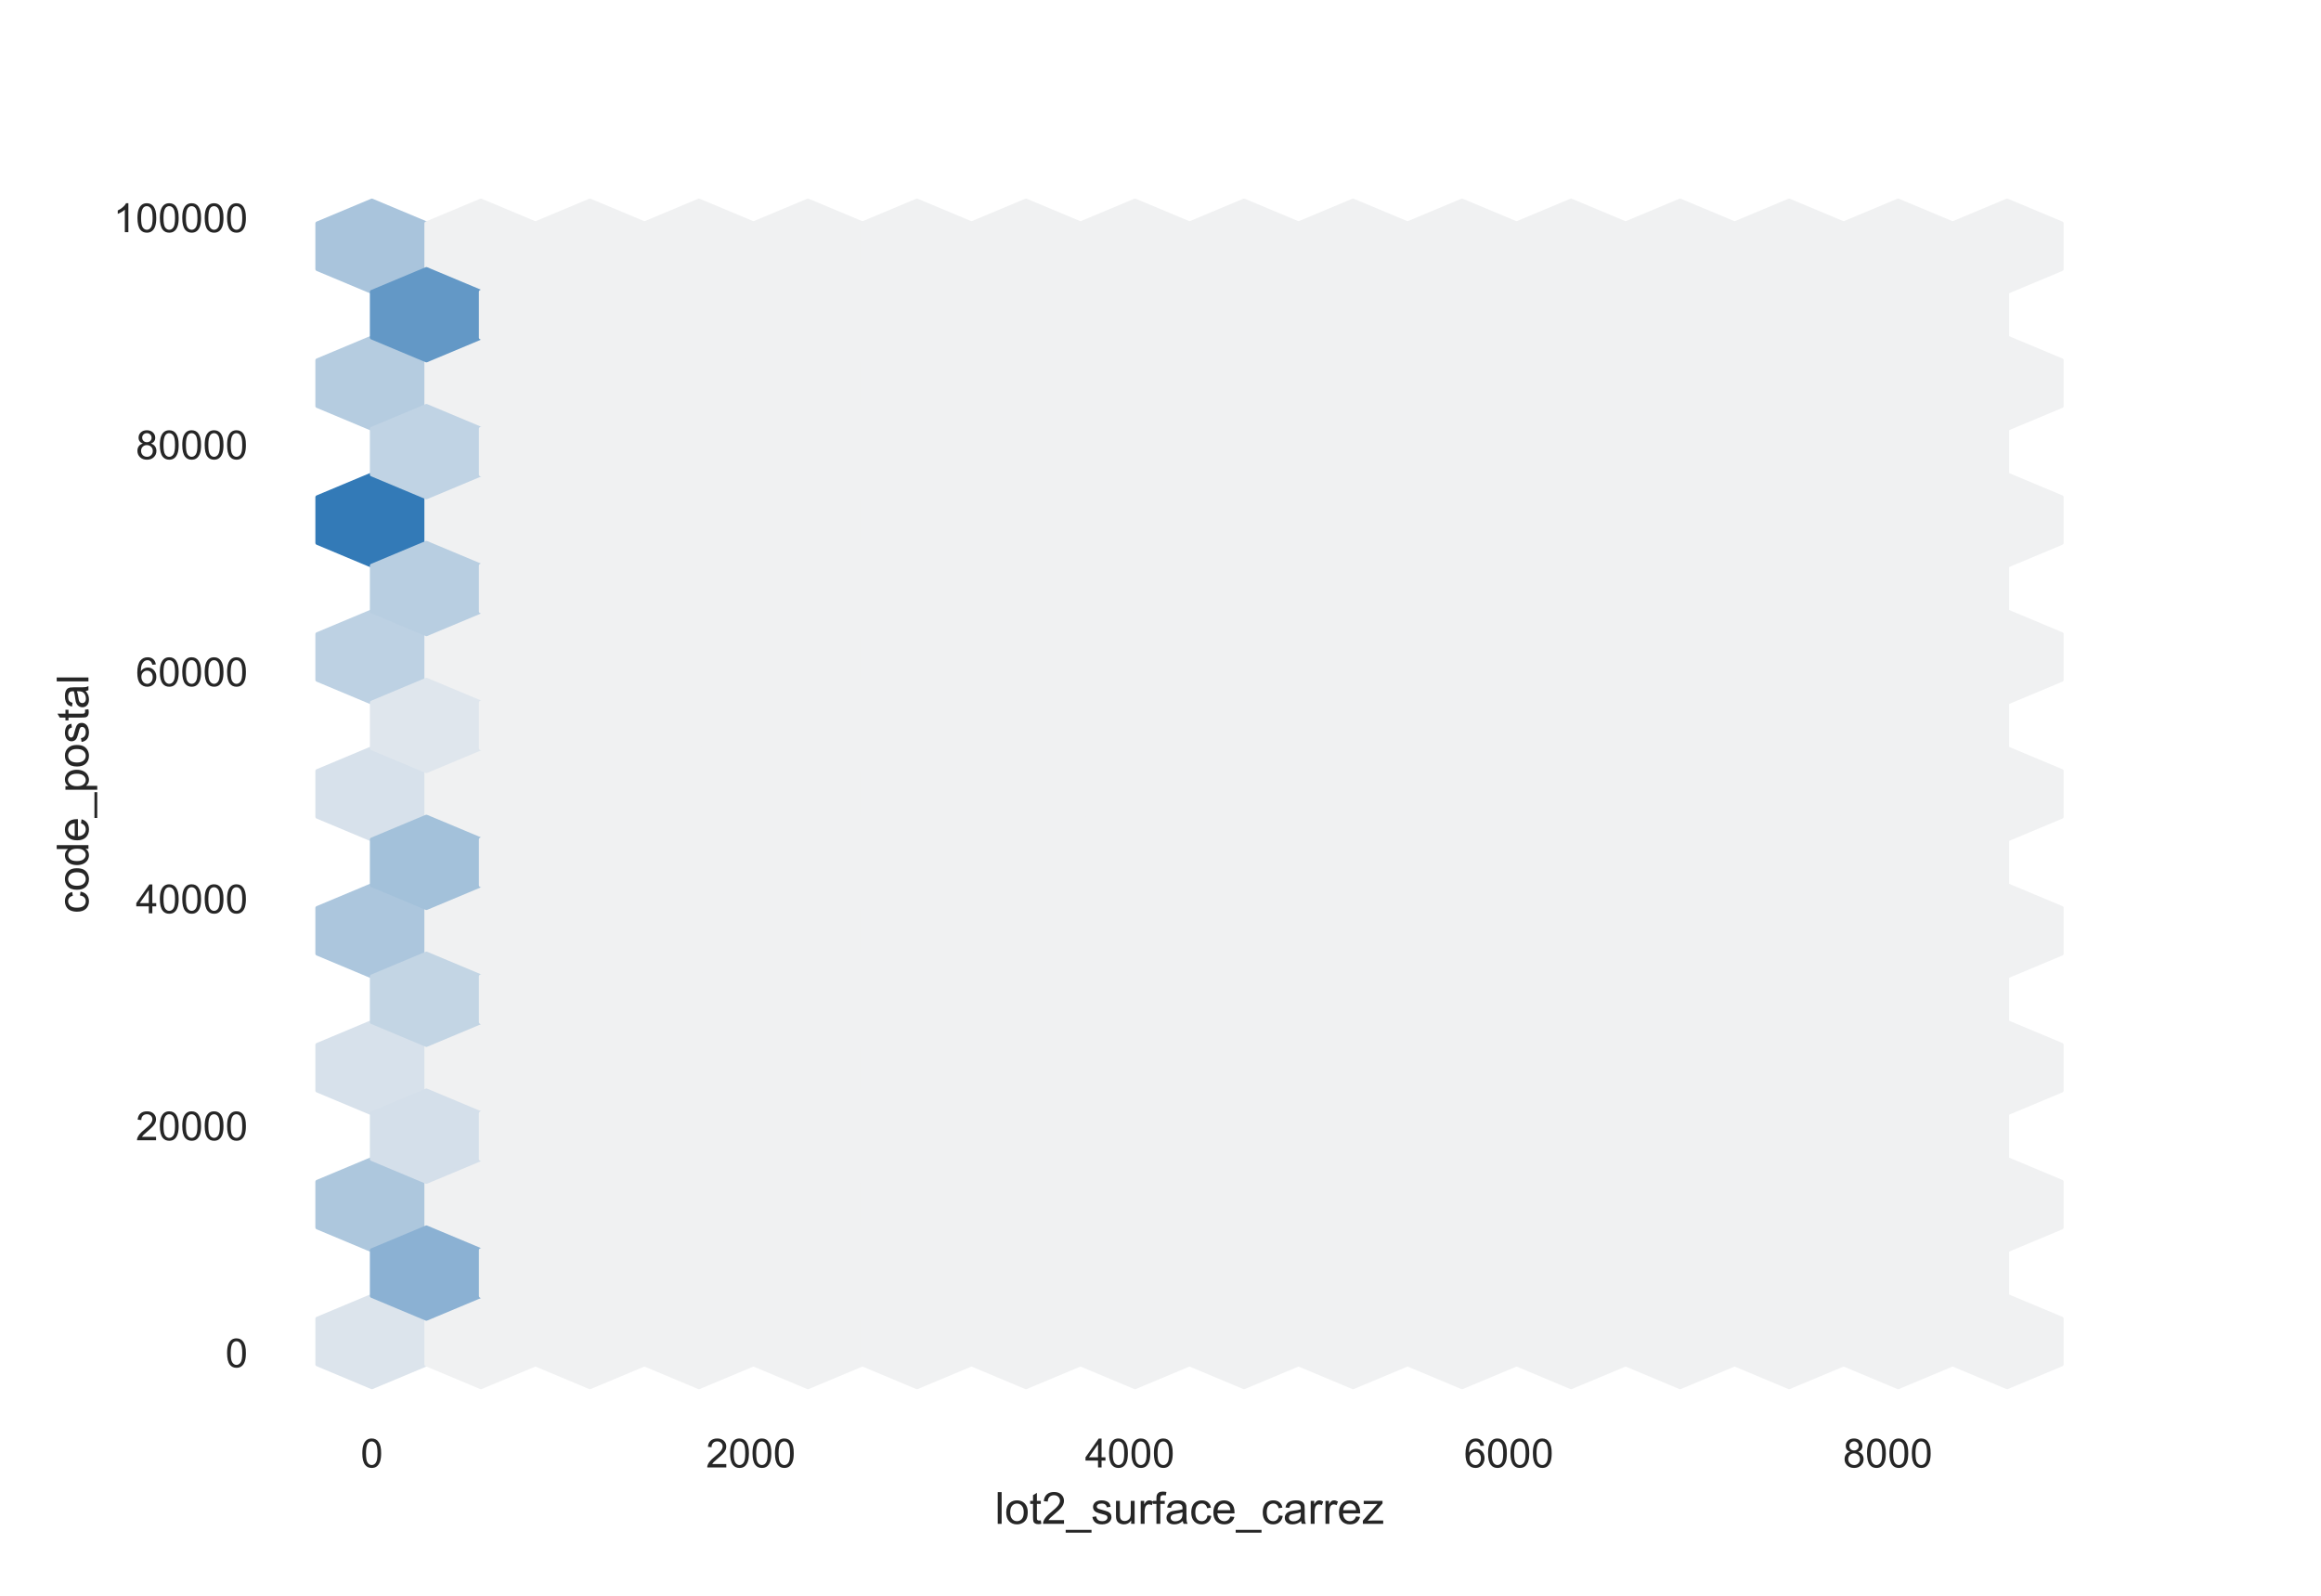<?xml version="1.0" encoding="utf-8" standalone="no"?>
<!DOCTYPE svg PUBLIC "-//W3C//DTD SVG 1.1//EN"
  "http://www.w3.org/Graphics/SVG/1.1/DTD/svg11.dtd">
<!-- Created with matplotlib (https://matplotlib.org/) -->
<svg height="396pt" version="1.1" viewBox="0 0 576 396" width="576pt" xmlns="http://www.w3.org/2000/svg" xmlns:xlink="http://www.w3.org/1999/xlink">
 <defs>
  <style type="text/css">*{stroke-linecap:butt;stroke-linejoin:round;}</style>
 </defs>
 <g id="figure_1">
  <g id="patch_1">
   <path d="M 0 396 
L 576 396 
L 576 0 
L 0 0 
z
" style="fill:#ffffff;"/>
  </g>
  <g id="axes_1">
   <g id="patch_2">
    <path d="M 72 346.5 
L 518.4 346.5 
L 518.4 47.52 
L 72 47.52 
z
" style="fill:#ffffff;"/>
   </g>
   <g id="matplotlib.axis_1">
    <g id="xtick_1">
     <g id="text_1">
      <!-- 0 -->
      <g style="fill:#262626;" transform="translate(89.504 364.158)scale(0.1 -0.1)">
       <defs>
        <path d="M 4.156 35.297 
Q 4.156 48 6.766 55.734 
Q 9.375 63.484 14.516 67.672 
Q 19.672 71.875 27.484 71.875 
Q 33.25 71.875 37.594 69.547 
Q 41.938 67.234 44.766 62.859 
Q 47.609 58.5 49.219 52.219 
Q 50.828 45.953 50.828 35.297 
Q 50.828 22.703 48.234 14.969 
Q 45.656 7.234 40.5 3 
Q 35.359 -1.219 27.484 -1.219 
Q 17.141 -1.219 11.234 6.203 
Q 4.156 15.141 4.156 35.297 
z
M 13.188 35.297 
Q 13.188 17.672 17.312 11.828 
Q 21.438 6 27.484 6 
Q 33.547 6 37.672 11.859 
Q 41.797 17.719 41.797 35.297 
Q 41.797 52.984 37.672 58.781 
Q 33.547 64.594 27.391 64.594 
Q 21.344 64.594 17.719 59.469 
Q 13.188 52.938 13.188 35.297 
z
" id="ArialMT-48"/>
       </defs>
       <use xlink:href="#ArialMT-48"/>
      </g>
     </g>
    </g>
    <g id="xtick_2">
     <g id="text_2">
      <!-- 2000 -->
      <g style="fill:#262626;" transform="translate(175.213 364.158)scale(0.1 -0.1)">
       <defs>
        <path d="M 50.344 8.453 
L 50.344 0 
L 3.031 0 
Q 2.938 3.172 4.047 6.109 
Q 5.859 10.938 9.828 15.625 
Q 13.812 20.312 21.344 26.469 
Q 33.016 36.031 37.109 41.625 
Q 41.219 47.219 41.219 52.203 
Q 41.219 57.422 37.469 61 
Q 33.734 64.594 27.734 64.594 
Q 21.391 64.594 17.578 60.781 
Q 13.766 56.984 13.719 50.25 
L 4.688 51.172 
Q 5.609 61.281 11.656 66.578 
Q 17.719 71.875 27.938 71.875 
Q 38.234 71.875 44.234 66.156 
Q 50.25 60.453 50.25 52 
Q 50.25 47.703 48.484 43.547 
Q 46.734 39.406 42.656 34.812 
Q 38.578 30.219 29.109 22.219 
Q 21.188 15.578 18.938 13.203 
Q 16.703 10.844 15.234 8.453 
z
" id="ArialMT-50"/>
       </defs>
       <use xlink:href="#ArialMT-50"/>
       <use x="55.615" xlink:href="#ArialMT-48"/>
       <use x="111.23" xlink:href="#ArialMT-48"/>
       <use x="166.846" xlink:href="#ArialMT-48"/>
      </g>
     </g>
    </g>
    <g id="xtick_3">
     <g id="text_3">
      <!-- 4000 -->
      <g style="fill:#262626;" transform="translate(269.262 364.158)scale(0.1 -0.1)">
       <defs>
        <path d="M 32.328 0 
L 32.328 17.141 
L 1.266 17.141 
L 1.266 25.203 
L 33.938 71.578 
L 41.109 71.578 
L 41.109 25.203 
L 50.781 25.203 
L 50.781 17.141 
L 41.109 17.141 
L 41.109 0 
z
M 32.328 25.203 
L 32.328 57.469 
L 9.906 25.203 
z
" id="ArialMT-52"/>
       </defs>
       <use xlink:href="#ArialMT-52"/>
       <use x="55.615" xlink:href="#ArialMT-48"/>
       <use x="111.23" xlink:href="#ArialMT-48"/>
       <use x="166.846" xlink:href="#ArialMT-48"/>
      </g>
     </g>
    </g>
    <g id="xtick_4">
     <g id="text_4">
      <!-- 6000 -->
      <g style="fill:#262626;" transform="translate(363.312 364.158)scale(0.1 -0.1)">
       <defs>
        <path d="M 49.75 54.047 
L 41.016 53.375 
Q 39.844 58.547 37.703 60.891 
Q 34.125 64.656 28.906 64.656 
Q 24.703 64.656 21.531 62.312 
Q 17.391 59.281 14.984 53.469 
Q 12.594 47.656 12.5 36.922 
Q 15.672 41.75 20.266 44.094 
Q 24.859 46.438 29.891 46.438 
Q 38.672 46.438 44.844 39.969 
Q 51.031 33.5 51.031 23.25 
Q 51.031 16.5 48.125 10.719 
Q 45.219 4.938 40.141 1.859 
Q 35.062 -1.219 28.609 -1.219 
Q 17.625 -1.219 10.688 6.859 
Q 3.766 14.938 3.766 33.5 
Q 3.766 54.25 11.422 63.672 
Q 18.109 71.875 29.438 71.875 
Q 37.891 71.875 43.281 67.141 
Q 48.688 62.406 49.75 54.047 
z
M 13.875 23.188 
Q 13.875 18.656 15.797 14.5 
Q 17.719 10.359 21.188 8.172 
Q 24.656 6 28.469 6 
Q 34.031 6 38.031 10.484 
Q 42.047 14.984 42.047 22.703 
Q 42.047 30.125 38.078 34.391 
Q 34.125 38.672 28.125 38.672 
Q 22.172 38.672 18.016 34.391 
Q 13.875 30.125 13.875 23.188 
z
" id="ArialMT-54"/>
       </defs>
       <use xlink:href="#ArialMT-54"/>
       <use x="55.615" xlink:href="#ArialMT-48"/>
       <use x="111.23" xlink:href="#ArialMT-48"/>
       <use x="166.846" xlink:href="#ArialMT-48"/>
      </g>
     </g>
    </g>
    <g id="xtick_5">
     <g id="text_5">
      <!-- 8000 -->
      <g style="fill:#262626;" transform="translate(457.362 364.158)scale(0.1 -0.1)">
       <defs>
        <path d="M 17.672 38.812 
Q 12.203 40.828 9.562 44.531 
Q 6.938 48.25 6.938 53.422 
Q 6.938 61.234 12.547 66.547 
Q 18.172 71.875 27.484 71.875 
Q 36.859 71.875 42.578 66.422 
Q 48.297 60.984 48.297 53.172 
Q 48.297 48.188 45.672 44.5 
Q 43.062 40.828 37.75 38.812 
Q 44.344 36.672 47.781 31.875 
Q 51.219 27.094 51.219 20.453 
Q 51.219 11.281 44.719 5.031 
Q 38.234 -1.219 27.641 -1.219 
Q 17.047 -1.219 10.547 5.047 
Q 4.047 11.328 4.047 20.703 
Q 4.047 27.688 7.594 32.391 
Q 11.141 37.109 17.672 38.812 
z
M 15.922 53.719 
Q 15.922 48.641 19.188 45.406 
Q 22.469 42.188 27.688 42.188 
Q 32.766 42.188 36.016 45.375 
Q 39.266 48.578 39.266 53.219 
Q 39.266 58.062 35.906 61.359 
Q 32.562 64.656 27.594 64.656 
Q 22.562 64.656 19.234 61.422 
Q 15.922 58.203 15.922 53.719 
z
M 13.094 20.656 
Q 13.094 16.891 14.875 13.375 
Q 16.656 9.859 20.172 7.922 
Q 23.688 6 27.734 6 
Q 34.031 6 38.125 10.047 
Q 42.234 14.109 42.234 20.359 
Q 42.234 26.703 38.016 30.859 
Q 33.797 35.016 27.438 35.016 
Q 21.234 35.016 17.156 30.906 
Q 13.094 26.812 13.094 20.656 
z
" id="ArialMT-56"/>
       </defs>
       <use xlink:href="#ArialMT-56"/>
       <use x="55.615" xlink:href="#ArialMT-48"/>
       <use x="111.23" xlink:href="#ArialMT-48"/>
       <use x="166.846" xlink:href="#ArialMT-48"/>
      </g>
     </g>
    </g>
    <g id="text_6">
     <!-- lot2_surface_carrez -->
     <g style="fill:#262626;" transform="translate(246.901 378.153)scale(0.11 -0.11)">
      <defs>
       <path d="M 6.391 0 
L 6.391 71.578 
L 15.188 71.578 
L 15.188 0 
z
" id="ArialMT-108"/>
       <path d="M 3.328 25.922 
Q 3.328 40.328 11.328 47.266 
Q 18.016 53.031 27.641 53.031 
Q 38.328 53.031 45.109 46.016 
Q 51.906 39.016 51.906 26.656 
Q 51.906 16.656 48.906 10.906 
Q 45.906 5.172 40.156 2 
Q 34.422 -1.172 27.641 -1.172 
Q 16.75 -1.172 10.031 5.812 
Q 3.328 12.797 3.328 25.922 
z
M 12.359 25.922 
Q 12.359 15.969 16.703 11.016 
Q 21.047 6.062 27.641 6.062 
Q 34.188 6.062 38.531 11.031 
Q 42.875 16.016 42.875 26.219 
Q 42.875 35.844 38.5 40.797 
Q 34.125 45.75 27.641 45.75 
Q 21.047 45.75 16.703 40.812 
Q 12.359 35.891 12.359 25.922 
z
" id="ArialMT-111"/>
       <path d="M 25.781 7.859 
L 27.047 0.094 
Q 23.344 -0.688 20.406 -0.688 
Q 15.625 -0.688 12.984 0.828 
Q 10.359 2.344 9.281 4.812 
Q 8.203 7.281 8.203 15.188 
L 8.203 45.016 
L 1.766 45.016 
L 1.766 51.859 
L 8.203 51.859 
L 8.203 64.703 
L 16.938 69.969 
L 16.938 51.859 
L 25.781 51.859 
L 25.781 45.016 
L 16.938 45.016 
L 16.938 14.703 
Q 16.938 10.938 17.406 9.859 
Q 17.875 8.797 18.922 8.156 
Q 19.969 7.516 21.922 7.516 
Q 23.391 7.516 25.781 7.859 
z
" id="ArialMT-116"/>
       <path d="M -1.516 -19.875 
L -1.516 -13.531 
L 56.734 -13.531 
L 56.734 -19.875 
z
" id="ArialMT-95"/>
       <path d="M 3.078 15.484 
L 11.766 16.844 
Q 12.5 11.625 15.844 8.844 
Q 19.188 6.062 25.203 6.062 
Q 31.25 6.062 34.172 8.516 
Q 37.109 10.984 37.109 14.312 
Q 37.109 17.281 34.516 19 
Q 32.719 20.172 25.531 21.969 
Q 15.875 24.422 12.141 26.203 
Q 8.406 27.984 6.469 31.125 
Q 4.547 34.281 4.547 38.094 
Q 4.547 41.547 6.125 44.5 
Q 7.719 47.469 10.453 49.422 
Q 12.5 50.922 16.031 51.969 
Q 19.578 53.031 23.641 53.031 
Q 29.734 53.031 34.344 51.266 
Q 38.969 49.516 41.156 46.5 
Q 43.359 43.5 44.188 38.484 
L 35.594 37.312 
Q 35.016 41.312 32.203 43.547 
Q 29.391 45.797 24.266 45.797 
Q 18.219 45.797 15.625 43.797 
Q 13.031 41.797 13.031 39.109 
Q 13.031 37.406 14.109 36.031 
Q 15.188 34.625 17.484 33.688 
Q 18.797 33.203 25.25 31.453 
Q 34.578 28.953 38.25 27.359 
Q 41.938 25.781 44.031 22.75 
Q 46.141 19.734 46.141 15.234 
Q 46.141 10.844 43.578 6.953 
Q 41.016 3.078 36.172 0.953 
Q 31.344 -1.172 25.25 -1.172 
Q 15.141 -1.172 9.844 3.031 
Q 4.547 7.234 3.078 15.484 
z
" id="ArialMT-115"/>
       <path d="M 40.578 0 
L 40.578 7.625 
Q 34.516 -1.172 24.125 -1.172 
Q 19.531 -1.172 15.547 0.578 
Q 11.578 2.344 9.641 5 
Q 7.719 7.672 6.938 11.531 
Q 6.391 14.109 6.391 19.734 
L 6.391 51.859 
L 15.188 51.859 
L 15.188 23.094 
Q 15.188 16.219 15.719 13.812 
Q 16.547 10.359 19.234 8.375 
Q 21.922 6.391 25.875 6.391 
Q 29.828 6.391 33.297 8.422 
Q 36.766 10.453 38.203 13.938 
Q 39.656 17.438 39.656 24.078 
L 39.656 51.859 
L 48.438 51.859 
L 48.438 0 
z
" id="ArialMT-117"/>
       <path d="M 6.5 0 
L 6.5 51.859 
L 14.406 51.859 
L 14.406 44 
Q 17.438 49.516 20 51.266 
Q 22.562 53.031 25.641 53.031 
Q 30.078 53.031 34.672 50.203 
L 31.641 42.047 
Q 28.422 43.953 25.203 43.953 
Q 22.312 43.953 20.016 42.219 
Q 17.719 40.484 16.75 37.406 
Q 15.281 32.719 15.281 27.156 
L 15.281 0 
z
" id="ArialMT-114"/>
       <path d="M 8.688 0 
L 8.688 45.016 
L 0.922 45.016 
L 0.922 51.859 
L 8.688 51.859 
L 8.688 57.375 
Q 8.688 62.594 9.625 65.141 
Q 10.891 68.562 14.078 70.672 
Q 17.281 72.797 23.047 72.797 
Q 26.766 72.797 31.25 71.922 
L 29.938 64.266 
Q 27.203 64.75 24.75 64.75 
Q 20.75 64.75 19.094 63.031 
Q 17.438 61.328 17.438 56.641 
L 17.438 51.859 
L 27.547 51.859 
L 27.547 45.016 
L 17.438 45.016 
L 17.438 0 
z
" id="ArialMT-102"/>
       <path d="M 40.438 6.391 
Q 35.547 2.25 31.031 0.531 
Q 26.516 -1.172 21.344 -1.172 
Q 12.797 -1.172 8.203 3 
Q 3.609 7.172 3.609 13.672 
Q 3.609 17.484 5.344 20.625 
Q 7.078 23.781 9.891 25.688 
Q 12.703 27.594 16.219 28.562 
Q 18.797 29.25 24.031 29.891 
Q 34.672 31.156 39.703 32.906 
Q 39.75 34.719 39.75 35.203 
Q 39.75 40.578 37.25 42.781 
Q 33.891 45.75 27.25 45.75 
Q 21.047 45.75 18.094 43.578 
Q 15.141 41.406 13.719 35.891 
L 5.125 37.062 
Q 6.297 42.578 8.984 45.969 
Q 11.672 49.359 16.75 51.188 
Q 21.828 53.031 28.516 53.031 
Q 35.156 53.031 39.297 51.469 
Q 43.453 49.906 45.406 47.531 
Q 47.359 45.172 48.141 41.547 
Q 48.578 39.312 48.578 33.453 
L 48.578 21.734 
Q 48.578 9.469 49.141 6.219 
Q 49.703 2.984 51.375 0 
L 42.188 0 
Q 40.828 2.734 40.438 6.391 
z
M 39.703 26.031 
Q 34.906 24.078 25.344 22.703 
Q 19.922 21.922 17.672 20.938 
Q 15.438 19.969 14.203 18.094 
Q 12.984 16.219 12.984 13.922 
Q 12.984 10.406 15.641 8.062 
Q 18.312 5.719 23.438 5.719 
Q 28.516 5.719 32.469 7.938 
Q 36.422 10.156 38.281 14.016 
Q 39.703 17 39.703 22.797 
z
" id="ArialMT-97"/>
       <path d="M 40.438 19 
L 49.078 17.875 
Q 47.656 8.938 41.812 3.875 
Q 35.984 -1.172 27.484 -1.172 
Q 16.844 -1.172 10.375 5.781 
Q 3.906 12.75 3.906 25.734 
Q 3.906 34.125 6.688 40.422 
Q 9.469 46.734 15.156 49.875 
Q 20.844 53.031 27.547 53.031 
Q 35.984 53.031 41.359 48.75 
Q 46.734 44.484 48.25 36.625 
L 39.703 35.297 
Q 38.484 40.531 35.375 43.156 
Q 32.281 45.797 27.875 45.797 
Q 21.234 45.797 17.078 41.031 
Q 12.938 36.281 12.938 25.984 
Q 12.938 15.531 16.938 10.797 
Q 20.953 6.062 27.391 6.062 
Q 32.562 6.062 36.031 9.234 
Q 39.5 12.406 40.438 19 
z
" id="ArialMT-99"/>
       <path d="M 42.094 16.703 
L 51.172 15.578 
Q 49.031 7.625 43.219 3.219 
Q 37.406 -1.172 28.375 -1.172 
Q 17 -1.172 10.328 5.828 
Q 3.656 12.844 3.656 25.484 
Q 3.656 38.578 10.391 45.797 
Q 17.141 53.031 27.875 53.031 
Q 38.281 53.031 44.875 45.953 
Q 51.469 38.875 51.469 26.031 
Q 51.469 25.25 51.422 23.688 
L 12.75 23.688 
Q 13.234 15.141 17.578 10.594 
Q 21.922 6.062 28.422 6.062 
Q 33.25 6.062 36.672 8.594 
Q 40.094 11.141 42.094 16.703 
z
M 13.234 30.906 
L 42.188 30.906 
Q 41.609 37.453 38.875 40.719 
Q 34.672 45.797 27.984 45.797 
Q 21.922 45.797 17.797 41.75 
Q 13.672 37.703 13.234 30.906 
z
" id="ArialMT-101"/>
       <path d="M 1.953 0 
L 1.953 7.125 
L 34.969 45.016 
Q 29.344 44.734 25.047 44.734 
L 3.906 44.734 
L 3.906 51.859 
L 46.297 51.859 
L 46.297 46.047 
L 18.219 13.141 
L 12.797 7.125 
Q 18.703 7.562 23.875 7.562 
L 47.859 7.562 
L 47.859 0 
z
" id="ArialMT-122"/>
      </defs>
      <use xlink:href="#ArialMT-108"/>
      <use x="22.217" xlink:href="#ArialMT-111"/>
      <use x="77.832" xlink:href="#ArialMT-116"/>
      <use x="105.615" xlink:href="#ArialMT-50"/>
      <use x="161.23" xlink:href="#ArialMT-95"/>
      <use x="216.846" xlink:href="#ArialMT-115"/>
      <use x="266.846" xlink:href="#ArialMT-117"/>
      <use x="322.461" xlink:href="#ArialMT-114"/>
      <use x="355.762" xlink:href="#ArialMT-102"/>
      <use x="383.545" xlink:href="#ArialMT-97"/>
      <use x="439.16" xlink:href="#ArialMT-99"/>
      <use x="489.16" xlink:href="#ArialMT-101"/>
      <use x="544.775" xlink:href="#ArialMT-95"/>
      <use x="600.391" xlink:href="#ArialMT-99"/>
      <use x="650.391" xlink:href="#ArialMT-97"/>
      <use x="706.006" xlink:href="#ArialMT-114"/>
      <use x="739.307" xlink:href="#ArialMT-114"/>
      <use x="772.607" xlink:href="#ArialMT-101"/>
      <use x="828.223" xlink:href="#ArialMT-122"/>
     </g>
    </g>
   </g>
   <g id="matplotlib.axis_2">
    <g id="ytick_1">
     <g id="text_7">
      <!-- 0 -->
      <g style="fill:#262626;" transform="translate(55.939 339.306)scale(0.1 -0.1)">
       <use xlink:href="#ArialMT-48"/>
      </g>
     </g>
    </g>
    <g id="ytick_2">
     <g id="text_8">
      <!-- 20000 -->
      <g style="fill:#262626;" transform="translate(33.695 282.968)scale(0.1 -0.1)">
       <use xlink:href="#ArialMT-50"/>
       <use x="55.615" xlink:href="#ArialMT-48"/>
       <use x="111.23" xlink:href="#ArialMT-48"/>
       <use x="166.846" xlink:href="#ArialMT-48"/>
       <use x="222.461" xlink:href="#ArialMT-48"/>
      </g>
     </g>
    </g>
    <g id="ytick_3">
     <g id="text_9">
      <!-- 40000 -->
      <g style="fill:#262626;" transform="translate(33.695 226.631)scale(0.1 -0.1)">
       <use xlink:href="#ArialMT-52"/>
       <use x="55.615" xlink:href="#ArialMT-48"/>
       <use x="111.23" xlink:href="#ArialMT-48"/>
       <use x="166.846" xlink:href="#ArialMT-48"/>
       <use x="222.461" xlink:href="#ArialMT-48"/>
      </g>
     </g>
    </g>
    <g id="ytick_4">
     <g id="text_10">
      <!-- 60000 -->
      <g style="fill:#262626;" transform="translate(33.695 170.293)scale(0.1 -0.1)">
       <use xlink:href="#ArialMT-54"/>
       <use x="55.615" xlink:href="#ArialMT-48"/>
       <use x="111.23" xlink:href="#ArialMT-48"/>
       <use x="166.846" xlink:href="#ArialMT-48"/>
       <use x="222.461" xlink:href="#ArialMT-48"/>
      </g>
     </g>
    </g>
    <g id="ytick_5">
     <g id="text_11">
      <!-- 80000 -->
      <g style="fill:#262626;" transform="translate(33.695 113.956)scale(0.1 -0.1)">
       <use xlink:href="#ArialMT-56"/>
       <use x="55.615" xlink:href="#ArialMT-48"/>
       <use x="111.23" xlink:href="#ArialMT-48"/>
       <use x="166.846" xlink:href="#ArialMT-48"/>
       <use x="222.461" xlink:href="#ArialMT-48"/>
      </g>
     </g>
    </g>
    <g id="ytick_6">
     <g id="text_12">
      <!-- 100000 -->
      <g style="fill:#262626;" transform="translate(28.134 57.619)scale(0.1 -0.1)">
       <defs>
        <path d="M 37.25 0 
L 28.469 0 
L 28.469 56 
Q 25.297 52.984 20.141 49.953 
Q 14.984 46.922 10.891 45.406 
L 10.891 53.906 
Q 18.266 57.375 23.781 62.297 
Q 29.297 67.234 31.594 71.875 
L 37.25 71.875 
z
" id="ArialMT-49"/>
       </defs>
       <use xlink:href="#ArialMT-49"/>
       <use x="55.615" xlink:href="#ArialMT-48"/>
       <use x="111.23" xlink:href="#ArialMT-48"/>
       <use x="166.846" xlink:href="#ArialMT-48"/>
       <use x="222.461" xlink:href="#ArialMT-48"/>
       <use x="278.076" xlink:href="#ArialMT-48"/>
      </g>
     </g>
    </g>
    <g id="text_13">
     <!-- code_postal -->
     <g style="fill:#262626;" transform="translate(21.948 226.67)rotate(-90)scale(0.11 -0.11)">
      <defs>
       <path d="M 40.234 0 
L 40.234 6.547 
Q 35.297 -1.172 25.734 -1.172 
Q 19.531 -1.172 14.328 2.25 
Q 9.125 5.672 6.266 11.797 
Q 3.422 17.922 3.422 25.875 
Q 3.422 33.641 6 39.969 
Q 8.594 46.297 13.766 49.656 
Q 18.953 53.031 25.344 53.031 
Q 30.031 53.031 33.688 51.047 
Q 37.359 49.078 39.656 45.906 
L 39.656 71.578 
L 48.391 71.578 
L 48.391 0 
z
M 12.453 25.875 
Q 12.453 15.922 16.641 10.984 
Q 20.844 6.062 26.562 6.062 
Q 32.328 6.062 36.344 10.766 
Q 40.375 15.484 40.375 25.141 
Q 40.375 35.797 36.266 40.766 
Q 32.172 45.75 26.172 45.75 
Q 20.312 45.75 16.375 40.969 
Q 12.453 36.188 12.453 25.875 
z
" id="ArialMT-100"/>
       <path d="M 6.594 -19.875 
L 6.594 51.859 
L 14.594 51.859 
L 14.594 45.125 
Q 17.438 49.078 21 51.047 
Q 24.562 53.031 29.641 53.031 
Q 36.281 53.031 41.359 49.609 
Q 46.438 46.188 49.016 39.953 
Q 51.609 33.734 51.609 26.312 
Q 51.609 18.359 48.75 11.984 
Q 45.906 5.609 40.453 2.219 
Q 35.016 -1.172 29 -1.172 
Q 24.609 -1.172 21.109 0.688 
Q 17.625 2.547 15.375 5.375 
L 15.375 -19.875 
z
M 14.547 25.641 
Q 14.547 15.625 18.594 10.844 
Q 22.656 6.062 28.422 6.062 
Q 34.281 6.062 38.453 11.016 
Q 42.625 15.969 42.625 26.375 
Q 42.625 36.281 38.547 41.203 
Q 34.469 46.141 28.812 46.141 
Q 23.188 46.141 18.859 40.891 
Q 14.547 35.641 14.547 25.641 
z
" id="ArialMT-112"/>
      </defs>
      <use xlink:href="#ArialMT-99"/>
      <use x="50" xlink:href="#ArialMT-111"/>
      <use x="105.615" xlink:href="#ArialMT-100"/>
      <use x="161.23" xlink:href="#ArialMT-101"/>
      <use x="216.846" xlink:href="#ArialMT-95"/>
      <use x="272.461" xlink:href="#ArialMT-112"/>
      <use x="328.076" xlink:href="#ArialMT-111"/>
      <use x="383.691" xlink:href="#ArialMT-115"/>
      <use x="433.691" xlink:href="#ArialMT-116"/>
      <use x="461.475" xlink:href="#ArialMT-97"/>
      <use x="517.09" xlink:href="#ArialMT-108"/>
     </g>
    </g>
   </g>
   <g id="PolyCollection_1">
    <defs>
     <path d="M 105.812 -54.611 
L 105.812 -65.936 
L 92.285 -71.598 
L 78.758 -65.936 
L 78.758 -54.611 
L 92.285 -48.948 
z
" id="C0_0_4fda4e958f"/>
    </defs>
    <g clip-path="url(#p84dc76c316)">
     <use style="fill:#dce4ec;stroke:#dce4ec;" x="0.006" xlink:href="#C0_0_4fda4e958f" y="393.183"/>
    </g>
    <g clip-path="url(#p84dc76c316)">
     <use style="fill:#adc7dd;stroke:#adc7dd;" x="0.006" xlink:href="#C0_0_4fda4e958f" y="359.208"/>
    </g>
    <g clip-path="url(#p84dc76c316)">
     <use style="fill:#d7e1eb;stroke:#d7e1eb;" x="0.006" xlink:href="#C0_0_4fda4e958f" y="325.233"/>
    </g>
    <g clip-path="url(#p84dc76c316)">
     <use style="fill:#acc6dd;stroke:#acc6dd;" x="0.006" xlink:href="#C0_0_4fda4e958f" y="291.258"/>
    </g>
    <g clip-path="url(#p84dc76c316)">
     <use style="fill:#d7e1eb;stroke:#d7e1eb;" x="0.006" xlink:href="#C0_0_4fda4e958f" y="257.283"/>
    </g>
    <g clip-path="url(#p84dc76c316)">
     <use style="fill:#bdd1e3;stroke:#bdd1e3;" x="0.006" xlink:href="#C0_0_4fda4e958f" y="223.308"/>
    </g>
    <g clip-path="url(#p84dc76c316)">
     <use style="fill:#337ab7;stroke:#337ab7;" x="0.006" xlink:href="#C0_0_4fda4e958f" y="189.333"/>
    </g>
    <g clip-path="url(#p84dc76c316)">
     <use style="fill:#b5cce0;stroke:#b5cce0;" x="0.006" xlink:href="#C0_0_4fda4e958f" y="155.358"/>
    </g>
    <g clip-path="url(#p84dc76c316)">
     <use style="fill:#a9c4dc;stroke:#a9c4dc;" x="0.006" xlink:href="#C0_0_4fda4e958f" y="121.383"/>
    </g>
    <g clip-path="url(#p84dc76c316)">
     <use style="fill:#f0f1f2;stroke:#f0f1f2;" x="27.061" xlink:href="#C0_0_4fda4e958f" y="393.183"/>
    </g>
    <g clip-path="url(#p84dc76c316)">
     <use style="fill:#f0f1f2;stroke:#f0f1f2;" x="27.061" xlink:href="#C0_0_4fda4e958f" y="359.208"/>
    </g>
    <g clip-path="url(#p84dc76c316)">
     <use style="fill:#f0f1f2;stroke:#f0f1f2;" x="27.061" xlink:href="#C0_0_4fda4e958f" y="325.233"/>
    </g>
    <g clip-path="url(#p84dc76c316)">
     <use style="fill:#f0f1f2;stroke:#f0f1f2;" x="27.061" xlink:href="#C0_0_4fda4e958f" y="291.258"/>
    </g>
    <g clip-path="url(#p84dc76c316)">
     <use style="fill:#f0f1f2;stroke:#f0f1f2;" x="27.061" xlink:href="#C0_0_4fda4e958f" y="257.283"/>
    </g>
    <g clip-path="url(#p84dc76c316)">
     <use style="fill:#f0f1f2;stroke:#f0f1f2;" x="27.061" xlink:href="#C0_0_4fda4e958f" y="223.308"/>
    </g>
    <g clip-path="url(#p84dc76c316)">
     <use style="fill:#f0f1f2;stroke:#f0f1f2;" x="27.061" xlink:href="#C0_0_4fda4e958f" y="189.333"/>
    </g>
    <g clip-path="url(#p84dc76c316)">
     <use style="fill:#f0f1f2;stroke:#f0f1f2;" x="27.061" xlink:href="#C0_0_4fda4e958f" y="155.358"/>
    </g>
    <g clip-path="url(#p84dc76c316)">
     <use style="fill:#f0f1f2;stroke:#f0f1f2;" x="27.061" xlink:href="#C0_0_4fda4e958f" y="121.383"/>
    </g>
    <g clip-path="url(#p84dc76c316)">
     <use style="fill:#f0f1f2;stroke:#f0f1f2;" x="54.115" xlink:href="#C0_0_4fda4e958f" y="393.183"/>
    </g>
    <g clip-path="url(#p84dc76c316)">
     <use style="fill:#f0f1f2;stroke:#f0f1f2;" x="54.115" xlink:href="#C0_0_4fda4e958f" y="359.208"/>
    </g>
    <g clip-path="url(#p84dc76c316)">
     <use style="fill:#f0f1f2;stroke:#f0f1f2;" x="54.115" xlink:href="#C0_0_4fda4e958f" y="325.233"/>
    </g>
    <g clip-path="url(#p84dc76c316)">
     <use style="fill:#f0f1f2;stroke:#f0f1f2;" x="54.115" xlink:href="#C0_0_4fda4e958f" y="291.258"/>
    </g>
    <g clip-path="url(#p84dc76c316)">
     <use style="fill:#f0f1f2;stroke:#f0f1f2;" x="54.115" xlink:href="#C0_0_4fda4e958f" y="257.283"/>
    </g>
    <g clip-path="url(#p84dc76c316)">
     <use style="fill:#f0f1f2;stroke:#f0f1f2;" x="54.115" xlink:href="#C0_0_4fda4e958f" y="223.308"/>
    </g>
    <g clip-path="url(#p84dc76c316)">
     <use style="fill:#f0f1f2;stroke:#f0f1f2;" x="54.115" xlink:href="#C0_0_4fda4e958f" y="189.333"/>
    </g>
    <g clip-path="url(#p84dc76c316)">
     <use style="fill:#f0f1f2;stroke:#f0f1f2;" x="54.115" xlink:href="#C0_0_4fda4e958f" y="155.358"/>
    </g>
    <g clip-path="url(#p84dc76c316)">
     <use style="fill:#f0f1f2;stroke:#f0f1f2;" x="54.115" xlink:href="#C0_0_4fda4e958f" y="121.383"/>
    </g>
    <g clip-path="url(#p84dc76c316)">
     <use style="fill:#f0f1f2;stroke:#f0f1f2;" x="81.17" xlink:href="#C0_0_4fda4e958f" y="393.183"/>
    </g>
    <g clip-path="url(#p84dc76c316)">
     <use style="fill:#f0f1f2;stroke:#f0f1f2;" x="81.17" xlink:href="#C0_0_4fda4e958f" y="359.208"/>
    </g>
    <g clip-path="url(#p84dc76c316)">
     <use style="fill:#f0f1f2;stroke:#f0f1f2;" x="81.17" xlink:href="#C0_0_4fda4e958f" y="325.233"/>
    </g>
    <g clip-path="url(#p84dc76c316)">
     <use style="fill:#f0f1f2;stroke:#f0f1f2;" x="81.17" xlink:href="#C0_0_4fda4e958f" y="291.258"/>
    </g>
    <g clip-path="url(#p84dc76c316)">
     <use style="fill:#f0f1f2;stroke:#f0f1f2;" x="81.17" xlink:href="#C0_0_4fda4e958f" y="257.283"/>
    </g>
    <g clip-path="url(#p84dc76c316)">
     <use style="fill:#f0f1f2;stroke:#f0f1f2;" x="81.17" xlink:href="#C0_0_4fda4e958f" y="223.308"/>
    </g>
    <g clip-path="url(#p84dc76c316)">
     <use style="fill:#f0f1f2;stroke:#f0f1f2;" x="81.17" xlink:href="#C0_0_4fda4e958f" y="189.333"/>
    </g>
    <g clip-path="url(#p84dc76c316)">
     <use style="fill:#f0f1f2;stroke:#f0f1f2;" x="81.17" xlink:href="#C0_0_4fda4e958f" y="155.358"/>
    </g>
    <g clip-path="url(#p84dc76c316)">
     <use style="fill:#f0f1f2;stroke:#f0f1f2;" x="81.17" xlink:href="#C0_0_4fda4e958f" y="121.383"/>
    </g>
    <g clip-path="url(#p84dc76c316)">
     <use style="fill:#f0f1f2;stroke:#f0f1f2;" x="108.224" xlink:href="#C0_0_4fda4e958f" y="393.183"/>
    </g>
    <g clip-path="url(#p84dc76c316)">
     <use style="fill:#f0f1f2;stroke:#f0f1f2;" x="108.224" xlink:href="#C0_0_4fda4e958f" y="359.208"/>
    </g>
    <g clip-path="url(#p84dc76c316)">
     <use style="fill:#f0f1f2;stroke:#f0f1f2;" x="108.224" xlink:href="#C0_0_4fda4e958f" y="325.233"/>
    </g>
    <g clip-path="url(#p84dc76c316)">
     <use style="fill:#f0f1f2;stroke:#f0f1f2;" x="108.224" xlink:href="#C0_0_4fda4e958f" y="291.258"/>
    </g>
    <g clip-path="url(#p84dc76c316)">
     <use style="fill:#f0f1f2;stroke:#f0f1f2;" x="108.224" xlink:href="#C0_0_4fda4e958f" y="257.283"/>
    </g>
    <g clip-path="url(#p84dc76c316)">
     <use style="fill:#f0f1f2;stroke:#f0f1f2;" x="108.224" xlink:href="#C0_0_4fda4e958f" y="223.308"/>
    </g>
    <g clip-path="url(#p84dc76c316)">
     <use style="fill:#f0f1f2;stroke:#f0f1f2;" x="108.224" xlink:href="#C0_0_4fda4e958f" y="189.333"/>
    </g>
    <g clip-path="url(#p84dc76c316)">
     <use style="fill:#f0f1f2;stroke:#f0f1f2;" x="108.224" xlink:href="#C0_0_4fda4e958f" y="155.358"/>
    </g>
    <g clip-path="url(#p84dc76c316)">
     <use style="fill:#f0f1f2;stroke:#f0f1f2;" x="108.224" xlink:href="#C0_0_4fda4e958f" y="121.383"/>
    </g>
    <g clip-path="url(#p84dc76c316)">
     <use style="fill:#f0f1f2;stroke:#f0f1f2;" x="135.279" xlink:href="#C0_0_4fda4e958f" y="393.183"/>
    </g>
    <g clip-path="url(#p84dc76c316)">
     <use style="fill:#f0f1f2;stroke:#f0f1f2;" x="135.279" xlink:href="#C0_0_4fda4e958f" y="359.208"/>
    </g>
    <g clip-path="url(#p84dc76c316)">
     <use style="fill:#f0f1f2;stroke:#f0f1f2;" x="135.279" xlink:href="#C0_0_4fda4e958f" y="325.233"/>
    </g>
    <g clip-path="url(#p84dc76c316)">
     <use style="fill:#f0f1f2;stroke:#f0f1f2;" x="135.279" xlink:href="#C0_0_4fda4e958f" y="291.258"/>
    </g>
    <g clip-path="url(#p84dc76c316)">
     <use style="fill:#f0f1f2;stroke:#f0f1f2;" x="135.279" xlink:href="#C0_0_4fda4e958f" y="257.283"/>
    </g>
    <g clip-path="url(#p84dc76c316)">
     <use style="fill:#f0f1f2;stroke:#f0f1f2;" x="135.279" xlink:href="#C0_0_4fda4e958f" y="223.308"/>
    </g>
    <g clip-path="url(#p84dc76c316)">
     <use style="fill:#f0f1f2;stroke:#f0f1f2;" x="135.279" xlink:href="#C0_0_4fda4e958f" y="189.333"/>
    </g>
    <g clip-path="url(#p84dc76c316)">
     <use style="fill:#f0f1f2;stroke:#f0f1f2;" x="135.279" xlink:href="#C0_0_4fda4e958f" y="155.358"/>
    </g>
    <g clip-path="url(#p84dc76c316)">
     <use style="fill:#f0f1f2;stroke:#f0f1f2;" x="135.279" xlink:href="#C0_0_4fda4e958f" y="121.383"/>
    </g>
    <g clip-path="url(#p84dc76c316)">
     <use style="fill:#f0f1f2;stroke:#f0f1f2;" x="162.333" xlink:href="#C0_0_4fda4e958f" y="393.183"/>
    </g>
    <g clip-path="url(#p84dc76c316)">
     <use style="fill:#f0f1f2;stroke:#f0f1f2;" x="162.333" xlink:href="#C0_0_4fda4e958f" y="359.208"/>
    </g>
    <g clip-path="url(#p84dc76c316)">
     <use style="fill:#f0f1f2;stroke:#f0f1f2;" x="162.333" xlink:href="#C0_0_4fda4e958f" y="325.233"/>
    </g>
    <g clip-path="url(#p84dc76c316)">
     <use style="fill:#f0f1f2;stroke:#f0f1f2;" x="162.333" xlink:href="#C0_0_4fda4e958f" y="291.258"/>
    </g>
    <g clip-path="url(#p84dc76c316)">
     <use style="fill:#f0f1f2;stroke:#f0f1f2;" x="162.333" xlink:href="#C0_0_4fda4e958f" y="257.283"/>
    </g>
    <g clip-path="url(#p84dc76c316)">
     <use style="fill:#f0f1f2;stroke:#f0f1f2;" x="162.333" xlink:href="#C0_0_4fda4e958f" y="223.308"/>
    </g>
    <g clip-path="url(#p84dc76c316)">
     <use style="fill:#f0f1f2;stroke:#f0f1f2;" x="162.333" xlink:href="#C0_0_4fda4e958f" y="189.333"/>
    </g>
    <g clip-path="url(#p84dc76c316)">
     <use style="fill:#f0f1f2;stroke:#f0f1f2;" x="162.333" xlink:href="#C0_0_4fda4e958f" y="155.358"/>
    </g>
    <g clip-path="url(#p84dc76c316)">
     <use style="fill:#f0f1f2;stroke:#f0f1f2;" x="162.333" xlink:href="#C0_0_4fda4e958f" y="121.383"/>
    </g>
    <g clip-path="url(#p84dc76c316)">
     <use style="fill:#f0f1f2;stroke:#f0f1f2;" x="189.388" xlink:href="#C0_0_4fda4e958f" y="393.183"/>
    </g>
    <g clip-path="url(#p84dc76c316)">
     <use style="fill:#f0f1f2;stroke:#f0f1f2;" x="189.388" xlink:href="#C0_0_4fda4e958f" y="359.208"/>
    </g>
    <g clip-path="url(#p84dc76c316)">
     <use style="fill:#f0f1f2;stroke:#f0f1f2;" x="189.388" xlink:href="#C0_0_4fda4e958f" y="325.233"/>
    </g>
    <g clip-path="url(#p84dc76c316)">
     <use style="fill:#f0f1f2;stroke:#f0f1f2;" x="189.388" xlink:href="#C0_0_4fda4e958f" y="291.258"/>
    </g>
    <g clip-path="url(#p84dc76c316)">
     <use style="fill:#f0f1f2;stroke:#f0f1f2;" x="189.388" xlink:href="#C0_0_4fda4e958f" y="257.283"/>
    </g>
    <g clip-path="url(#p84dc76c316)">
     <use style="fill:#f0f1f2;stroke:#f0f1f2;" x="189.388" xlink:href="#C0_0_4fda4e958f" y="223.308"/>
    </g>
    <g clip-path="url(#p84dc76c316)">
     <use style="fill:#f0f1f2;stroke:#f0f1f2;" x="189.388" xlink:href="#C0_0_4fda4e958f" y="189.333"/>
    </g>
    <g clip-path="url(#p84dc76c316)">
     <use style="fill:#f0f1f2;stroke:#f0f1f2;" x="189.388" xlink:href="#C0_0_4fda4e958f" y="155.358"/>
    </g>
    <g clip-path="url(#p84dc76c316)">
     <use style="fill:#f0f1f2;stroke:#f0f1f2;" x="189.388" xlink:href="#C0_0_4fda4e958f" y="121.383"/>
    </g>
    <g clip-path="url(#p84dc76c316)">
     <use style="fill:#f0f1f2;stroke:#f0f1f2;" x="216.442" xlink:href="#C0_0_4fda4e958f" y="393.183"/>
    </g>
    <g clip-path="url(#p84dc76c316)">
     <use style="fill:#f0f1f2;stroke:#f0f1f2;" x="216.442" xlink:href="#C0_0_4fda4e958f" y="359.208"/>
    </g>
    <g clip-path="url(#p84dc76c316)">
     <use style="fill:#f0f1f2;stroke:#f0f1f2;" x="216.442" xlink:href="#C0_0_4fda4e958f" y="325.233"/>
    </g>
    <g clip-path="url(#p84dc76c316)">
     <use style="fill:#f0f1f2;stroke:#f0f1f2;" x="216.442" xlink:href="#C0_0_4fda4e958f" y="291.258"/>
    </g>
    <g clip-path="url(#p84dc76c316)">
     <use style="fill:#f0f1f2;stroke:#f0f1f2;" x="216.442" xlink:href="#C0_0_4fda4e958f" y="257.283"/>
    </g>
    <g clip-path="url(#p84dc76c316)">
     <use style="fill:#f0f1f2;stroke:#f0f1f2;" x="216.442" xlink:href="#C0_0_4fda4e958f" y="223.308"/>
    </g>
    <g clip-path="url(#p84dc76c316)">
     <use style="fill:#f0f1f2;stroke:#f0f1f2;" x="216.442" xlink:href="#C0_0_4fda4e958f" y="189.333"/>
    </g>
    <g clip-path="url(#p84dc76c316)">
     <use style="fill:#f0f1f2;stroke:#f0f1f2;" x="216.442" xlink:href="#C0_0_4fda4e958f" y="155.358"/>
    </g>
    <g clip-path="url(#p84dc76c316)">
     <use style="fill:#f0f1f2;stroke:#f0f1f2;" x="216.442" xlink:href="#C0_0_4fda4e958f" y="121.383"/>
    </g>
    <g clip-path="url(#p84dc76c316)">
     <use style="fill:#f0f1f2;stroke:#f0f1f2;" x="243.497" xlink:href="#C0_0_4fda4e958f" y="393.183"/>
    </g>
    <g clip-path="url(#p84dc76c316)">
     <use style="fill:#f0f1f2;stroke:#f0f1f2;" x="243.497" xlink:href="#C0_0_4fda4e958f" y="359.208"/>
    </g>
    <g clip-path="url(#p84dc76c316)">
     <use style="fill:#f0f1f2;stroke:#f0f1f2;" x="243.497" xlink:href="#C0_0_4fda4e958f" y="325.233"/>
    </g>
    <g clip-path="url(#p84dc76c316)">
     <use style="fill:#f0f1f2;stroke:#f0f1f2;" x="243.497" xlink:href="#C0_0_4fda4e958f" y="291.258"/>
    </g>
    <g clip-path="url(#p84dc76c316)">
     <use style="fill:#f0f1f2;stroke:#f0f1f2;" x="243.497" xlink:href="#C0_0_4fda4e958f" y="257.283"/>
    </g>
    <g clip-path="url(#p84dc76c316)">
     <use style="fill:#f0f1f2;stroke:#f0f1f2;" x="243.497" xlink:href="#C0_0_4fda4e958f" y="223.308"/>
    </g>
    <g clip-path="url(#p84dc76c316)">
     <use style="fill:#f0f1f2;stroke:#f0f1f2;" x="243.497" xlink:href="#C0_0_4fda4e958f" y="189.333"/>
    </g>
    <g clip-path="url(#p84dc76c316)">
     <use style="fill:#f0f1f2;stroke:#f0f1f2;" x="243.497" xlink:href="#C0_0_4fda4e958f" y="155.358"/>
    </g>
    <g clip-path="url(#p84dc76c316)">
     <use style="fill:#f0f1f2;stroke:#f0f1f2;" x="243.497" xlink:href="#C0_0_4fda4e958f" y="121.383"/>
    </g>
    <g clip-path="url(#p84dc76c316)">
     <use style="fill:#f0f1f2;stroke:#f0f1f2;" x="270.552" xlink:href="#C0_0_4fda4e958f" y="393.183"/>
    </g>
    <g clip-path="url(#p84dc76c316)">
     <use style="fill:#f0f1f2;stroke:#f0f1f2;" x="270.552" xlink:href="#C0_0_4fda4e958f" y="359.208"/>
    </g>
    <g clip-path="url(#p84dc76c316)">
     <use style="fill:#f0f1f2;stroke:#f0f1f2;" x="270.552" xlink:href="#C0_0_4fda4e958f" y="325.233"/>
    </g>
    <g clip-path="url(#p84dc76c316)">
     <use style="fill:#f0f1f2;stroke:#f0f1f2;" x="270.552" xlink:href="#C0_0_4fda4e958f" y="291.258"/>
    </g>
    <g clip-path="url(#p84dc76c316)">
     <use style="fill:#f0f1f2;stroke:#f0f1f2;" x="270.552" xlink:href="#C0_0_4fda4e958f" y="257.283"/>
    </g>
    <g clip-path="url(#p84dc76c316)">
     <use style="fill:#f0f1f2;stroke:#f0f1f2;" x="270.552" xlink:href="#C0_0_4fda4e958f" y="223.308"/>
    </g>
    <g clip-path="url(#p84dc76c316)">
     <use style="fill:#f0f1f2;stroke:#f0f1f2;" x="270.552" xlink:href="#C0_0_4fda4e958f" y="189.333"/>
    </g>
    <g clip-path="url(#p84dc76c316)">
     <use style="fill:#f0f1f2;stroke:#f0f1f2;" x="270.552" xlink:href="#C0_0_4fda4e958f" y="155.358"/>
    </g>
    <g clip-path="url(#p84dc76c316)">
     <use style="fill:#f0f1f2;stroke:#f0f1f2;" x="270.552" xlink:href="#C0_0_4fda4e958f" y="121.383"/>
    </g>
    <g clip-path="url(#p84dc76c316)">
     <use style="fill:#f0f1f2;stroke:#f0f1f2;" x="297.606" xlink:href="#C0_0_4fda4e958f" y="393.183"/>
    </g>
    <g clip-path="url(#p84dc76c316)">
     <use style="fill:#f0f1f2;stroke:#f0f1f2;" x="297.606" xlink:href="#C0_0_4fda4e958f" y="359.208"/>
    </g>
    <g clip-path="url(#p84dc76c316)">
     <use style="fill:#f0f1f2;stroke:#f0f1f2;" x="297.606" xlink:href="#C0_0_4fda4e958f" y="325.233"/>
    </g>
    <g clip-path="url(#p84dc76c316)">
     <use style="fill:#f0f1f2;stroke:#f0f1f2;" x="297.606" xlink:href="#C0_0_4fda4e958f" y="291.258"/>
    </g>
    <g clip-path="url(#p84dc76c316)">
     <use style="fill:#f0f1f2;stroke:#f0f1f2;" x="297.606" xlink:href="#C0_0_4fda4e958f" y="257.283"/>
    </g>
    <g clip-path="url(#p84dc76c316)">
     <use style="fill:#f0f1f2;stroke:#f0f1f2;" x="297.606" xlink:href="#C0_0_4fda4e958f" y="223.308"/>
    </g>
    <g clip-path="url(#p84dc76c316)">
     <use style="fill:#f0f1f2;stroke:#f0f1f2;" x="297.606" xlink:href="#C0_0_4fda4e958f" y="189.333"/>
    </g>
    <g clip-path="url(#p84dc76c316)">
     <use style="fill:#f0f1f2;stroke:#f0f1f2;" x="297.606" xlink:href="#C0_0_4fda4e958f" y="155.358"/>
    </g>
    <g clip-path="url(#p84dc76c316)">
     <use style="fill:#f0f1f2;stroke:#f0f1f2;" x="297.606" xlink:href="#C0_0_4fda4e958f" y="121.383"/>
    </g>
    <g clip-path="url(#p84dc76c316)">
     <use style="fill:#f0f1f2;stroke:#f0f1f2;" x="324.661" xlink:href="#C0_0_4fda4e958f" y="393.183"/>
    </g>
    <g clip-path="url(#p84dc76c316)">
     <use style="fill:#f0f1f2;stroke:#f0f1f2;" x="324.661" xlink:href="#C0_0_4fda4e958f" y="359.208"/>
    </g>
    <g clip-path="url(#p84dc76c316)">
     <use style="fill:#f0f1f2;stroke:#f0f1f2;" x="324.661" xlink:href="#C0_0_4fda4e958f" y="325.233"/>
    </g>
    <g clip-path="url(#p84dc76c316)">
     <use style="fill:#f0f1f2;stroke:#f0f1f2;" x="324.661" xlink:href="#C0_0_4fda4e958f" y="291.258"/>
    </g>
    <g clip-path="url(#p84dc76c316)">
     <use style="fill:#f0f1f2;stroke:#f0f1f2;" x="324.661" xlink:href="#C0_0_4fda4e958f" y="257.283"/>
    </g>
    <g clip-path="url(#p84dc76c316)">
     <use style="fill:#f0f1f2;stroke:#f0f1f2;" x="324.661" xlink:href="#C0_0_4fda4e958f" y="223.308"/>
    </g>
    <g clip-path="url(#p84dc76c316)">
     <use style="fill:#f0f1f2;stroke:#f0f1f2;" x="324.661" xlink:href="#C0_0_4fda4e958f" y="189.333"/>
    </g>
    <g clip-path="url(#p84dc76c316)">
     <use style="fill:#f0f1f2;stroke:#f0f1f2;" x="324.661" xlink:href="#C0_0_4fda4e958f" y="155.358"/>
    </g>
    <g clip-path="url(#p84dc76c316)">
     <use style="fill:#f0f1f2;stroke:#f0f1f2;" x="324.661" xlink:href="#C0_0_4fda4e958f" y="121.383"/>
    </g>
    <g clip-path="url(#p84dc76c316)">
     <use style="fill:#f0f1f2;stroke:#f0f1f2;" x="351.715" xlink:href="#C0_0_4fda4e958f" y="393.183"/>
    </g>
    <g clip-path="url(#p84dc76c316)">
     <use style="fill:#f0f1f2;stroke:#f0f1f2;" x="351.715" xlink:href="#C0_0_4fda4e958f" y="359.208"/>
    </g>
    <g clip-path="url(#p84dc76c316)">
     <use style="fill:#f0f1f2;stroke:#f0f1f2;" x="351.715" xlink:href="#C0_0_4fda4e958f" y="325.233"/>
    </g>
    <g clip-path="url(#p84dc76c316)">
     <use style="fill:#f0f1f2;stroke:#f0f1f2;" x="351.715" xlink:href="#C0_0_4fda4e958f" y="291.258"/>
    </g>
    <g clip-path="url(#p84dc76c316)">
     <use style="fill:#f0f1f2;stroke:#f0f1f2;" x="351.715" xlink:href="#C0_0_4fda4e958f" y="257.283"/>
    </g>
    <g clip-path="url(#p84dc76c316)">
     <use style="fill:#f0f1f2;stroke:#f0f1f2;" x="351.715" xlink:href="#C0_0_4fda4e958f" y="223.308"/>
    </g>
    <g clip-path="url(#p84dc76c316)">
     <use style="fill:#f0f1f2;stroke:#f0f1f2;" x="351.715" xlink:href="#C0_0_4fda4e958f" y="189.333"/>
    </g>
    <g clip-path="url(#p84dc76c316)">
     <use style="fill:#f0f1f2;stroke:#f0f1f2;" x="351.715" xlink:href="#C0_0_4fda4e958f" y="155.358"/>
    </g>
    <g clip-path="url(#p84dc76c316)">
     <use style="fill:#f0f1f2;stroke:#f0f1f2;" x="351.715" xlink:href="#C0_0_4fda4e958f" y="121.383"/>
    </g>
    <g clip-path="url(#p84dc76c316)">
     <use style="fill:#f0f1f2;stroke:#f0f1f2;" x="378.77" xlink:href="#C0_0_4fda4e958f" y="393.183"/>
    </g>
    <g clip-path="url(#p84dc76c316)">
     <use style="fill:#f0f1f2;stroke:#f0f1f2;" x="378.77" xlink:href="#C0_0_4fda4e958f" y="359.208"/>
    </g>
    <g clip-path="url(#p84dc76c316)">
     <use style="fill:#f0f1f2;stroke:#f0f1f2;" x="378.77" xlink:href="#C0_0_4fda4e958f" y="325.233"/>
    </g>
    <g clip-path="url(#p84dc76c316)">
     <use style="fill:#f0f1f2;stroke:#f0f1f2;" x="378.77" xlink:href="#C0_0_4fda4e958f" y="291.258"/>
    </g>
    <g clip-path="url(#p84dc76c316)">
     <use style="fill:#f0f1f2;stroke:#f0f1f2;" x="378.77" xlink:href="#C0_0_4fda4e958f" y="257.283"/>
    </g>
    <g clip-path="url(#p84dc76c316)">
     <use style="fill:#f0f1f2;stroke:#f0f1f2;" x="378.77" xlink:href="#C0_0_4fda4e958f" y="223.308"/>
    </g>
    <g clip-path="url(#p84dc76c316)">
     <use style="fill:#f0f1f2;stroke:#f0f1f2;" x="378.77" xlink:href="#C0_0_4fda4e958f" y="189.333"/>
    </g>
    <g clip-path="url(#p84dc76c316)">
     <use style="fill:#f0f1f2;stroke:#f0f1f2;" x="378.77" xlink:href="#C0_0_4fda4e958f" y="155.358"/>
    </g>
    <g clip-path="url(#p84dc76c316)">
     <use style="fill:#f0f1f2;stroke:#f0f1f2;" x="378.77" xlink:href="#C0_0_4fda4e958f" y="121.383"/>
    </g>
    <g clip-path="url(#p84dc76c316)">
     <use style="fill:#f0f1f2;stroke:#f0f1f2;" x="405.824" xlink:href="#C0_0_4fda4e958f" y="393.183"/>
    </g>
    <g clip-path="url(#p84dc76c316)">
     <use style="fill:#f0f1f2;stroke:#f0f1f2;" x="405.824" xlink:href="#C0_0_4fda4e958f" y="359.208"/>
    </g>
    <g clip-path="url(#p84dc76c316)">
     <use style="fill:#f0f1f2;stroke:#f0f1f2;" x="405.824" xlink:href="#C0_0_4fda4e958f" y="325.233"/>
    </g>
    <g clip-path="url(#p84dc76c316)">
     <use style="fill:#f0f1f2;stroke:#f0f1f2;" x="405.824" xlink:href="#C0_0_4fda4e958f" y="291.258"/>
    </g>
    <g clip-path="url(#p84dc76c316)">
     <use style="fill:#f0f1f2;stroke:#f0f1f2;" x="405.824" xlink:href="#C0_0_4fda4e958f" y="257.283"/>
    </g>
    <g clip-path="url(#p84dc76c316)">
     <use style="fill:#f0f1f2;stroke:#f0f1f2;" x="405.824" xlink:href="#C0_0_4fda4e958f" y="223.308"/>
    </g>
    <g clip-path="url(#p84dc76c316)">
     <use style="fill:#f0f1f2;stroke:#f0f1f2;" x="405.824" xlink:href="#C0_0_4fda4e958f" y="189.333"/>
    </g>
    <g clip-path="url(#p84dc76c316)">
     <use style="fill:#f0f1f2;stroke:#f0f1f2;" x="405.824" xlink:href="#C0_0_4fda4e958f" y="155.358"/>
    </g>
    <g clip-path="url(#p84dc76c316)">
     <use style="fill:#f0f1f2;stroke:#f0f1f2;" x="405.824" xlink:href="#C0_0_4fda4e958f" y="121.383"/>
    </g>
    <g clip-path="url(#p84dc76c316)">
     <use style="fill:#8bb1d3;stroke:#8bb1d3;" x="13.533" xlink:href="#C0_0_4fda4e958f" y="376.196"/>
    </g>
    <g clip-path="url(#p84dc76c316)">
     <use style="fill:#d4dfea;stroke:#d4dfea;" x="13.533" xlink:href="#C0_0_4fda4e958f" y="342.221"/>
    </g>
    <g clip-path="url(#p84dc76c316)">
     <use style="fill:#c3d5e4;stroke:#c3d5e4;" x="13.533" xlink:href="#C0_0_4fda4e958f" y="308.246"/>
    </g>
    <g clip-path="url(#p84dc76c316)">
     <use style="fill:#a3c1da;stroke:#a3c1da;" x="13.533" xlink:href="#C0_0_4fda4e958f" y="274.271"/>
    </g>
    <g clip-path="url(#p84dc76c316)">
     <use style="fill:#dfe6ed;stroke:#dfe6ed;" x="13.533" xlink:href="#C0_0_4fda4e958f" y="240.296"/>
    </g>
    <g clip-path="url(#p84dc76c316)">
     <use style="fill:#b8cee1;stroke:#b8cee1;" x="13.533" xlink:href="#C0_0_4fda4e958f" y="206.321"/>
    </g>
    <g clip-path="url(#p84dc76c316)">
     <use style="fill:#c0d3e4;stroke:#c0d3e4;" x="13.533" xlink:href="#C0_0_4fda4e958f" y="172.346"/>
    </g>
    <g clip-path="url(#p84dc76c316)">
     <use style="fill:#6398c6;stroke:#6398c6;" x="13.533" xlink:href="#C0_0_4fda4e958f" y="138.371"/>
    </g>
    <g clip-path="url(#p84dc76c316)">
     <use style="fill:#f0f1f2;stroke:#f0f1f2;" x="40.588" xlink:href="#C0_0_4fda4e958f" y="376.196"/>
    </g>
    <g clip-path="url(#p84dc76c316)">
     <use style="fill:#f0f1f2;stroke:#f0f1f2;" x="40.588" xlink:href="#C0_0_4fda4e958f" y="342.221"/>
    </g>
    <g clip-path="url(#p84dc76c316)">
     <use style="fill:#f0f1f2;stroke:#f0f1f2;" x="40.588" xlink:href="#C0_0_4fda4e958f" y="308.246"/>
    </g>
    <g clip-path="url(#p84dc76c316)">
     <use style="fill:#f0f1f2;stroke:#f0f1f2;" x="40.588" xlink:href="#C0_0_4fda4e958f" y="274.271"/>
    </g>
    <g clip-path="url(#p84dc76c316)">
     <use style="fill:#f0f1f2;stroke:#f0f1f2;" x="40.588" xlink:href="#C0_0_4fda4e958f" y="240.296"/>
    </g>
    <g clip-path="url(#p84dc76c316)">
     <use style="fill:#f0f1f2;stroke:#f0f1f2;" x="40.588" xlink:href="#C0_0_4fda4e958f" y="206.321"/>
    </g>
    <g clip-path="url(#p84dc76c316)">
     <use style="fill:#f0f1f2;stroke:#f0f1f2;" x="40.588" xlink:href="#C0_0_4fda4e958f" y="172.346"/>
    </g>
    <g clip-path="url(#p84dc76c316)">
     <use style="fill:#f0f1f2;stroke:#f0f1f2;" x="40.588" xlink:href="#C0_0_4fda4e958f" y="138.371"/>
    </g>
    <g clip-path="url(#p84dc76c316)">
     <use style="fill:#f0f1f2;stroke:#f0f1f2;" x="67.642" xlink:href="#C0_0_4fda4e958f" y="376.196"/>
    </g>
    <g clip-path="url(#p84dc76c316)">
     <use style="fill:#f0f1f2;stroke:#f0f1f2;" x="67.642" xlink:href="#C0_0_4fda4e958f" y="342.221"/>
    </g>
    <g clip-path="url(#p84dc76c316)">
     <use style="fill:#f0f1f2;stroke:#f0f1f2;" x="67.642" xlink:href="#C0_0_4fda4e958f" y="308.246"/>
    </g>
    <g clip-path="url(#p84dc76c316)">
     <use style="fill:#f0f1f2;stroke:#f0f1f2;" x="67.642" xlink:href="#C0_0_4fda4e958f" y="274.271"/>
    </g>
    <g clip-path="url(#p84dc76c316)">
     <use style="fill:#f0f1f2;stroke:#f0f1f2;" x="67.642" xlink:href="#C0_0_4fda4e958f" y="240.296"/>
    </g>
    <g clip-path="url(#p84dc76c316)">
     <use style="fill:#f0f1f2;stroke:#f0f1f2;" x="67.642" xlink:href="#C0_0_4fda4e958f" y="206.321"/>
    </g>
    <g clip-path="url(#p84dc76c316)">
     <use style="fill:#f0f1f2;stroke:#f0f1f2;" x="67.642" xlink:href="#C0_0_4fda4e958f" y="172.346"/>
    </g>
    <g clip-path="url(#p84dc76c316)">
     <use style="fill:#f0f1f2;stroke:#f0f1f2;" x="67.642" xlink:href="#C0_0_4fda4e958f" y="138.371"/>
    </g>
    <g clip-path="url(#p84dc76c316)">
     <use style="fill:#f0f1f2;stroke:#f0f1f2;" x="94.697" xlink:href="#C0_0_4fda4e958f" y="376.196"/>
    </g>
    <g clip-path="url(#p84dc76c316)">
     <use style="fill:#f0f1f2;stroke:#f0f1f2;" x="94.697" xlink:href="#C0_0_4fda4e958f" y="342.221"/>
    </g>
    <g clip-path="url(#p84dc76c316)">
     <use style="fill:#f0f1f2;stroke:#f0f1f2;" x="94.697" xlink:href="#C0_0_4fda4e958f" y="308.246"/>
    </g>
    <g clip-path="url(#p84dc76c316)">
     <use style="fill:#f0f1f2;stroke:#f0f1f2;" x="94.697" xlink:href="#C0_0_4fda4e958f" y="274.271"/>
    </g>
    <g clip-path="url(#p84dc76c316)">
     <use style="fill:#f0f1f2;stroke:#f0f1f2;" x="94.697" xlink:href="#C0_0_4fda4e958f" y="240.296"/>
    </g>
    <g clip-path="url(#p84dc76c316)">
     <use style="fill:#f0f1f2;stroke:#f0f1f2;" x="94.697" xlink:href="#C0_0_4fda4e958f" y="206.321"/>
    </g>
    <g clip-path="url(#p84dc76c316)">
     <use style="fill:#f0f1f2;stroke:#f0f1f2;" x="94.697" xlink:href="#C0_0_4fda4e958f" y="172.346"/>
    </g>
    <g clip-path="url(#p84dc76c316)">
     <use style="fill:#f0f1f2;stroke:#f0f1f2;" x="94.697" xlink:href="#C0_0_4fda4e958f" y="138.371"/>
    </g>
    <g clip-path="url(#p84dc76c316)">
     <use style="fill:#f0f1f2;stroke:#f0f1f2;" x="121.752" xlink:href="#C0_0_4fda4e958f" y="376.196"/>
    </g>
    <g clip-path="url(#p84dc76c316)">
     <use style="fill:#f0f1f2;stroke:#f0f1f2;" x="121.752" xlink:href="#C0_0_4fda4e958f" y="342.221"/>
    </g>
    <g clip-path="url(#p84dc76c316)">
     <use style="fill:#f0f1f2;stroke:#f0f1f2;" x="121.752" xlink:href="#C0_0_4fda4e958f" y="308.246"/>
    </g>
    <g clip-path="url(#p84dc76c316)">
     <use style="fill:#f0f1f2;stroke:#f0f1f2;" x="121.752" xlink:href="#C0_0_4fda4e958f" y="274.271"/>
    </g>
    <g clip-path="url(#p84dc76c316)">
     <use style="fill:#f0f1f2;stroke:#f0f1f2;" x="121.752" xlink:href="#C0_0_4fda4e958f" y="240.296"/>
    </g>
    <g clip-path="url(#p84dc76c316)">
     <use style="fill:#f0f1f2;stroke:#f0f1f2;" x="121.752" xlink:href="#C0_0_4fda4e958f" y="206.321"/>
    </g>
    <g clip-path="url(#p84dc76c316)">
     <use style="fill:#f0f1f2;stroke:#f0f1f2;" x="121.752" xlink:href="#C0_0_4fda4e958f" y="172.346"/>
    </g>
    <g clip-path="url(#p84dc76c316)">
     <use style="fill:#f0f1f2;stroke:#f0f1f2;" x="121.752" xlink:href="#C0_0_4fda4e958f" y="138.371"/>
    </g>
    <g clip-path="url(#p84dc76c316)">
     <use style="fill:#f0f1f2;stroke:#f0f1f2;" x="148.806" xlink:href="#C0_0_4fda4e958f" y="376.196"/>
    </g>
    <g clip-path="url(#p84dc76c316)">
     <use style="fill:#f0f1f2;stroke:#f0f1f2;" x="148.806" xlink:href="#C0_0_4fda4e958f" y="342.221"/>
    </g>
    <g clip-path="url(#p84dc76c316)">
     <use style="fill:#f0f1f2;stroke:#f0f1f2;" x="148.806" xlink:href="#C0_0_4fda4e958f" y="308.246"/>
    </g>
    <g clip-path="url(#p84dc76c316)">
     <use style="fill:#f0f1f2;stroke:#f0f1f2;" x="148.806" xlink:href="#C0_0_4fda4e958f" y="274.271"/>
    </g>
    <g clip-path="url(#p84dc76c316)">
     <use style="fill:#f0f1f2;stroke:#f0f1f2;" x="148.806" xlink:href="#C0_0_4fda4e958f" y="240.296"/>
    </g>
    <g clip-path="url(#p84dc76c316)">
     <use style="fill:#f0f1f2;stroke:#f0f1f2;" x="148.806" xlink:href="#C0_0_4fda4e958f" y="206.321"/>
    </g>
    <g clip-path="url(#p84dc76c316)">
     <use style="fill:#f0f1f2;stroke:#f0f1f2;" x="148.806" xlink:href="#C0_0_4fda4e958f" y="172.346"/>
    </g>
    <g clip-path="url(#p84dc76c316)">
     <use style="fill:#f0f1f2;stroke:#f0f1f2;" x="148.806" xlink:href="#C0_0_4fda4e958f" y="138.371"/>
    </g>
    <g clip-path="url(#p84dc76c316)">
     <use style="fill:#f0f1f2;stroke:#f0f1f2;" x="175.861" xlink:href="#C0_0_4fda4e958f" y="376.196"/>
    </g>
    <g clip-path="url(#p84dc76c316)">
     <use style="fill:#f0f1f2;stroke:#f0f1f2;" x="175.861" xlink:href="#C0_0_4fda4e958f" y="342.221"/>
    </g>
    <g clip-path="url(#p84dc76c316)">
     <use style="fill:#f0f1f2;stroke:#f0f1f2;" x="175.861" xlink:href="#C0_0_4fda4e958f" y="308.246"/>
    </g>
    <g clip-path="url(#p84dc76c316)">
     <use style="fill:#f0f1f2;stroke:#f0f1f2;" x="175.861" xlink:href="#C0_0_4fda4e958f" y="274.271"/>
    </g>
    <g clip-path="url(#p84dc76c316)">
     <use style="fill:#f0f1f2;stroke:#f0f1f2;" x="175.861" xlink:href="#C0_0_4fda4e958f" y="240.296"/>
    </g>
    <g clip-path="url(#p84dc76c316)">
     <use style="fill:#f0f1f2;stroke:#f0f1f2;" x="175.861" xlink:href="#C0_0_4fda4e958f" y="206.321"/>
    </g>
    <g clip-path="url(#p84dc76c316)">
     <use style="fill:#f0f1f2;stroke:#f0f1f2;" x="175.861" xlink:href="#C0_0_4fda4e958f" y="172.346"/>
    </g>
    <g clip-path="url(#p84dc76c316)">
     <use style="fill:#f0f1f2;stroke:#f0f1f2;" x="175.861" xlink:href="#C0_0_4fda4e958f" y="138.371"/>
    </g>
    <g clip-path="url(#p84dc76c316)">
     <use style="fill:#f0f1f2;stroke:#f0f1f2;" x="202.915" xlink:href="#C0_0_4fda4e958f" y="376.196"/>
    </g>
    <g clip-path="url(#p84dc76c316)">
     <use style="fill:#f0f1f2;stroke:#f0f1f2;" x="202.915" xlink:href="#C0_0_4fda4e958f" y="342.221"/>
    </g>
    <g clip-path="url(#p84dc76c316)">
     <use style="fill:#f0f1f2;stroke:#f0f1f2;" x="202.915" xlink:href="#C0_0_4fda4e958f" y="308.246"/>
    </g>
    <g clip-path="url(#p84dc76c316)">
     <use style="fill:#f0f1f2;stroke:#f0f1f2;" x="202.915" xlink:href="#C0_0_4fda4e958f" y="274.271"/>
    </g>
    <g clip-path="url(#p84dc76c316)">
     <use style="fill:#f0f1f2;stroke:#f0f1f2;" x="202.915" xlink:href="#C0_0_4fda4e958f" y="240.296"/>
    </g>
    <g clip-path="url(#p84dc76c316)">
     <use style="fill:#f0f1f2;stroke:#f0f1f2;" x="202.915" xlink:href="#C0_0_4fda4e958f" y="206.321"/>
    </g>
    <g clip-path="url(#p84dc76c316)">
     <use style="fill:#f0f1f2;stroke:#f0f1f2;" x="202.915" xlink:href="#C0_0_4fda4e958f" y="172.346"/>
    </g>
    <g clip-path="url(#p84dc76c316)">
     <use style="fill:#f0f1f2;stroke:#f0f1f2;" x="202.915" xlink:href="#C0_0_4fda4e958f" y="138.371"/>
    </g>
    <g clip-path="url(#p84dc76c316)">
     <use style="fill:#f0f1f2;stroke:#f0f1f2;" x="229.97" xlink:href="#C0_0_4fda4e958f" y="376.196"/>
    </g>
    <g clip-path="url(#p84dc76c316)">
     <use style="fill:#f0f1f2;stroke:#f0f1f2;" x="229.97" xlink:href="#C0_0_4fda4e958f" y="342.221"/>
    </g>
    <g clip-path="url(#p84dc76c316)">
     <use style="fill:#f0f1f2;stroke:#f0f1f2;" x="229.97" xlink:href="#C0_0_4fda4e958f" y="308.246"/>
    </g>
    <g clip-path="url(#p84dc76c316)">
     <use style="fill:#f0f1f2;stroke:#f0f1f2;" x="229.97" xlink:href="#C0_0_4fda4e958f" y="274.271"/>
    </g>
    <g clip-path="url(#p84dc76c316)">
     <use style="fill:#f0f1f2;stroke:#f0f1f2;" x="229.97" xlink:href="#C0_0_4fda4e958f" y="240.296"/>
    </g>
    <g clip-path="url(#p84dc76c316)">
     <use style="fill:#f0f1f2;stroke:#f0f1f2;" x="229.97" xlink:href="#C0_0_4fda4e958f" y="206.321"/>
    </g>
    <g clip-path="url(#p84dc76c316)">
     <use style="fill:#f0f1f2;stroke:#f0f1f2;" x="229.97" xlink:href="#C0_0_4fda4e958f" y="172.346"/>
    </g>
    <g clip-path="url(#p84dc76c316)">
     <use style="fill:#f0f1f2;stroke:#f0f1f2;" x="229.97" xlink:href="#C0_0_4fda4e958f" y="138.371"/>
    </g>
    <g clip-path="url(#p84dc76c316)">
     <use style="fill:#f0f1f2;stroke:#f0f1f2;" x="257.024" xlink:href="#C0_0_4fda4e958f" y="376.196"/>
    </g>
    <g clip-path="url(#p84dc76c316)">
     <use style="fill:#f0f1f2;stroke:#f0f1f2;" x="257.024" xlink:href="#C0_0_4fda4e958f" y="342.221"/>
    </g>
    <g clip-path="url(#p84dc76c316)">
     <use style="fill:#f0f1f2;stroke:#f0f1f2;" x="257.024" xlink:href="#C0_0_4fda4e958f" y="308.246"/>
    </g>
    <g clip-path="url(#p84dc76c316)">
     <use style="fill:#f0f1f2;stroke:#f0f1f2;" x="257.024" xlink:href="#C0_0_4fda4e958f" y="274.271"/>
    </g>
    <g clip-path="url(#p84dc76c316)">
     <use style="fill:#f0f1f2;stroke:#f0f1f2;" x="257.024" xlink:href="#C0_0_4fda4e958f" y="240.296"/>
    </g>
    <g clip-path="url(#p84dc76c316)">
     <use style="fill:#f0f1f2;stroke:#f0f1f2;" x="257.024" xlink:href="#C0_0_4fda4e958f" y="206.321"/>
    </g>
    <g clip-path="url(#p84dc76c316)">
     <use style="fill:#f0f1f2;stroke:#f0f1f2;" x="257.024" xlink:href="#C0_0_4fda4e958f" y="172.346"/>
    </g>
    <g clip-path="url(#p84dc76c316)">
     <use style="fill:#f0f1f2;stroke:#f0f1f2;" x="257.024" xlink:href="#C0_0_4fda4e958f" y="138.371"/>
    </g>
    <g clip-path="url(#p84dc76c316)">
     <use style="fill:#f0f1f2;stroke:#f0f1f2;" x="284.079" xlink:href="#C0_0_4fda4e958f" y="376.196"/>
    </g>
    <g clip-path="url(#p84dc76c316)">
     <use style="fill:#f0f1f2;stroke:#f0f1f2;" x="284.079" xlink:href="#C0_0_4fda4e958f" y="342.221"/>
    </g>
    <g clip-path="url(#p84dc76c316)">
     <use style="fill:#f0f1f2;stroke:#f0f1f2;" x="284.079" xlink:href="#C0_0_4fda4e958f" y="308.246"/>
    </g>
    <g clip-path="url(#p84dc76c316)">
     <use style="fill:#f0f1f2;stroke:#f0f1f2;" x="284.079" xlink:href="#C0_0_4fda4e958f" y="274.271"/>
    </g>
    <g clip-path="url(#p84dc76c316)">
     <use style="fill:#f0f1f2;stroke:#f0f1f2;" x="284.079" xlink:href="#C0_0_4fda4e958f" y="240.296"/>
    </g>
    <g clip-path="url(#p84dc76c316)">
     <use style="fill:#f0f1f2;stroke:#f0f1f2;" x="284.079" xlink:href="#C0_0_4fda4e958f" y="206.321"/>
    </g>
    <g clip-path="url(#p84dc76c316)">
     <use style="fill:#f0f1f2;stroke:#f0f1f2;" x="284.079" xlink:href="#C0_0_4fda4e958f" y="172.346"/>
    </g>
    <g clip-path="url(#p84dc76c316)">
     <use style="fill:#f0f1f2;stroke:#f0f1f2;" x="284.079" xlink:href="#C0_0_4fda4e958f" y="138.371"/>
    </g>
    <g clip-path="url(#p84dc76c316)">
     <use style="fill:#f0f1f2;stroke:#f0f1f2;" x="311.133" xlink:href="#C0_0_4fda4e958f" y="376.196"/>
    </g>
    <g clip-path="url(#p84dc76c316)">
     <use style="fill:#f0f1f2;stroke:#f0f1f2;" x="311.133" xlink:href="#C0_0_4fda4e958f" y="342.221"/>
    </g>
    <g clip-path="url(#p84dc76c316)">
     <use style="fill:#f0f1f2;stroke:#f0f1f2;" x="311.133" xlink:href="#C0_0_4fda4e958f" y="308.246"/>
    </g>
    <g clip-path="url(#p84dc76c316)">
     <use style="fill:#f0f1f2;stroke:#f0f1f2;" x="311.133" xlink:href="#C0_0_4fda4e958f" y="274.271"/>
    </g>
    <g clip-path="url(#p84dc76c316)">
     <use style="fill:#f0f1f2;stroke:#f0f1f2;" x="311.133" xlink:href="#C0_0_4fda4e958f" y="240.296"/>
    </g>
    <g clip-path="url(#p84dc76c316)">
     <use style="fill:#f0f1f2;stroke:#f0f1f2;" x="311.133" xlink:href="#C0_0_4fda4e958f" y="206.321"/>
    </g>
    <g clip-path="url(#p84dc76c316)">
     <use style="fill:#f0f1f2;stroke:#f0f1f2;" x="311.133" xlink:href="#C0_0_4fda4e958f" y="172.346"/>
    </g>
    <g clip-path="url(#p84dc76c316)">
     <use style="fill:#f0f1f2;stroke:#f0f1f2;" x="311.133" xlink:href="#C0_0_4fda4e958f" y="138.371"/>
    </g>
    <g clip-path="url(#p84dc76c316)">
     <use style="fill:#f0f1f2;stroke:#f0f1f2;" x="338.188" xlink:href="#C0_0_4fda4e958f" y="376.196"/>
    </g>
    <g clip-path="url(#p84dc76c316)">
     <use style="fill:#f0f1f2;stroke:#f0f1f2;" x="338.188" xlink:href="#C0_0_4fda4e958f" y="342.221"/>
    </g>
    <g clip-path="url(#p84dc76c316)">
     <use style="fill:#f0f1f2;stroke:#f0f1f2;" x="338.188" xlink:href="#C0_0_4fda4e958f" y="308.246"/>
    </g>
    <g clip-path="url(#p84dc76c316)">
     <use style="fill:#f0f1f2;stroke:#f0f1f2;" x="338.188" xlink:href="#C0_0_4fda4e958f" y="274.271"/>
    </g>
    <g clip-path="url(#p84dc76c316)">
     <use style="fill:#f0f1f2;stroke:#f0f1f2;" x="338.188" xlink:href="#C0_0_4fda4e958f" y="240.296"/>
    </g>
    <g clip-path="url(#p84dc76c316)">
     <use style="fill:#f0f1f2;stroke:#f0f1f2;" x="338.188" xlink:href="#C0_0_4fda4e958f" y="206.321"/>
    </g>
    <g clip-path="url(#p84dc76c316)">
     <use style="fill:#f0f1f2;stroke:#f0f1f2;" x="338.188" xlink:href="#C0_0_4fda4e958f" y="172.346"/>
    </g>
    <g clip-path="url(#p84dc76c316)">
     <use style="fill:#f0f1f2;stroke:#f0f1f2;" x="338.188" xlink:href="#C0_0_4fda4e958f" y="138.371"/>
    </g>
    <g clip-path="url(#p84dc76c316)">
     <use style="fill:#f0f1f2;stroke:#f0f1f2;" x="365.242" xlink:href="#C0_0_4fda4e958f" y="376.196"/>
    </g>
    <g clip-path="url(#p84dc76c316)">
     <use style="fill:#f0f1f2;stroke:#f0f1f2;" x="365.242" xlink:href="#C0_0_4fda4e958f" y="342.221"/>
    </g>
    <g clip-path="url(#p84dc76c316)">
     <use style="fill:#f0f1f2;stroke:#f0f1f2;" x="365.242" xlink:href="#C0_0_4fda4e958f" y="308.246"/>
    </g>
    <g clip-path="url(#p84dc76c316)">
     <use style="fill:#f0f1f2;stroke:#f0f1f2;" x="365.242" xlink:href="#C0_0_4fda4e958f" y="274.271"/>
    </g>
    <g clip-path="url(#p84dc76c316)">
     <use style="fill:#f0f1f2;stroke:#f0f1f2;" x="365.242" xlink:href="#C0_0_4fda4e958f" y="240.296"/>
    </g>
    <g clip-path="url(#p84dc76c316)">
     <use style="fill:#f0f1f2;stroke:#f0f1f2;" x="365.242" xlink:href="#C0_0_4fda4e958f" y="206.321"/>
    </g>
    <g clip-path="url(#p84dc76c316)">
     <use style="fill:#f0f1f2;stroke:#f0f1f2;" x="365.242" xlink:href="#C0_0_4fda4e958f" y="172.346"/>
    </g>
    <g clip-path="url(#p84dc76c316)">
     <use style="fill:#f0f1f2;stroke:#f0f1f2;" x="365.242" xlink:href="#C0_0_4fda4e958f" y="138.371"/>
    </g>
    <g clip-path="url(#p84dc76c316)">
     <use style="fill:#f0f1f2;stroke:#f0f1f2;" x="392.297" xlink:href="#C0_0_4fda4e958f" y="376.196"/>
    </g>
    <g clip-path="url(#p84dc76c316)">
     <use style="fill:#f0f1f2;stroke:#f0f1f2;" x="392.297" xlink:href="#C0_0_4fda4e958f" y="342.221"/>
    </g>
    <g clip-path="url(#p84dc76c316)">
     <use style="fill:#f0f1f2;stroke:#f0f1f2;" x="392.297" xlink:href="#C0_0_4fda4e958f" y="308.246"/>
    </g>
    <g clip-path="url(#p84dc76c316)">
     <use style="fill:#f0f1f2;stroke:#f0f1f2;" x="392.297" xlink:href="#C0_0_4fda4e958f" y="274.271"/>
    </g>
    <g clip-path="url(#p84dc76c316)">
     <use style="fill:#f0f1f2;stroke:#f0f1f2;" x="392.297" xlink:href="#C0_0_4fda4e958f" y="240.296"/>
    </g>
    <g clip-path="url(#p84dc76c316)">
     <use style="fill:#f0f1f2;stroke:#f0f1f2;" x="392.297" xlink:href="#C0_0_4fda4e958f" y="206.321"/>
    </g>
    <g clip-path="url(#p84dc76c316)">
     <use style="fill:#f0f1f2;stroke:#f0f1f2;" x="392.297" xlink:href="#C0_0_4fda4e958f" y="172.346"/>
    </g>
    <g clip-path="url(#p84dc76c316)">
     <use style="fill:#f0f1f2;stroke:#f0f1f2;" x="392.297" xlink:href="#C0_0_4fda4e958f" y="138.371"/>
    </g>
   </g>
   <g id="patch_3">
    <path d="M 72 346.5 
L 72 47.52 
" style="fill:none;"/>
   </g>
   <g id="patch_4">
    <path d="M 518.4 346.5 
L 518.4 47.52 
" style="fill:none;"/>
   </g>
   <g id="patch_5">
    <path d="M 72 346.5 
L 518.4 346.5 
" style="fill:none;"/>
   </g>
   <g id="patch_6">
    <path d="M 72 47.52 
L 518.4 47.52 
" style="fill:none;"/>
   </g>
  </g>
 </g>
 <defs>
  <clipPath id="p84dc76c316">
   <rect height="298.98" width="446.4" x="72" y="47.52"/>
  </clipPath>
 </defs>
</svg>
